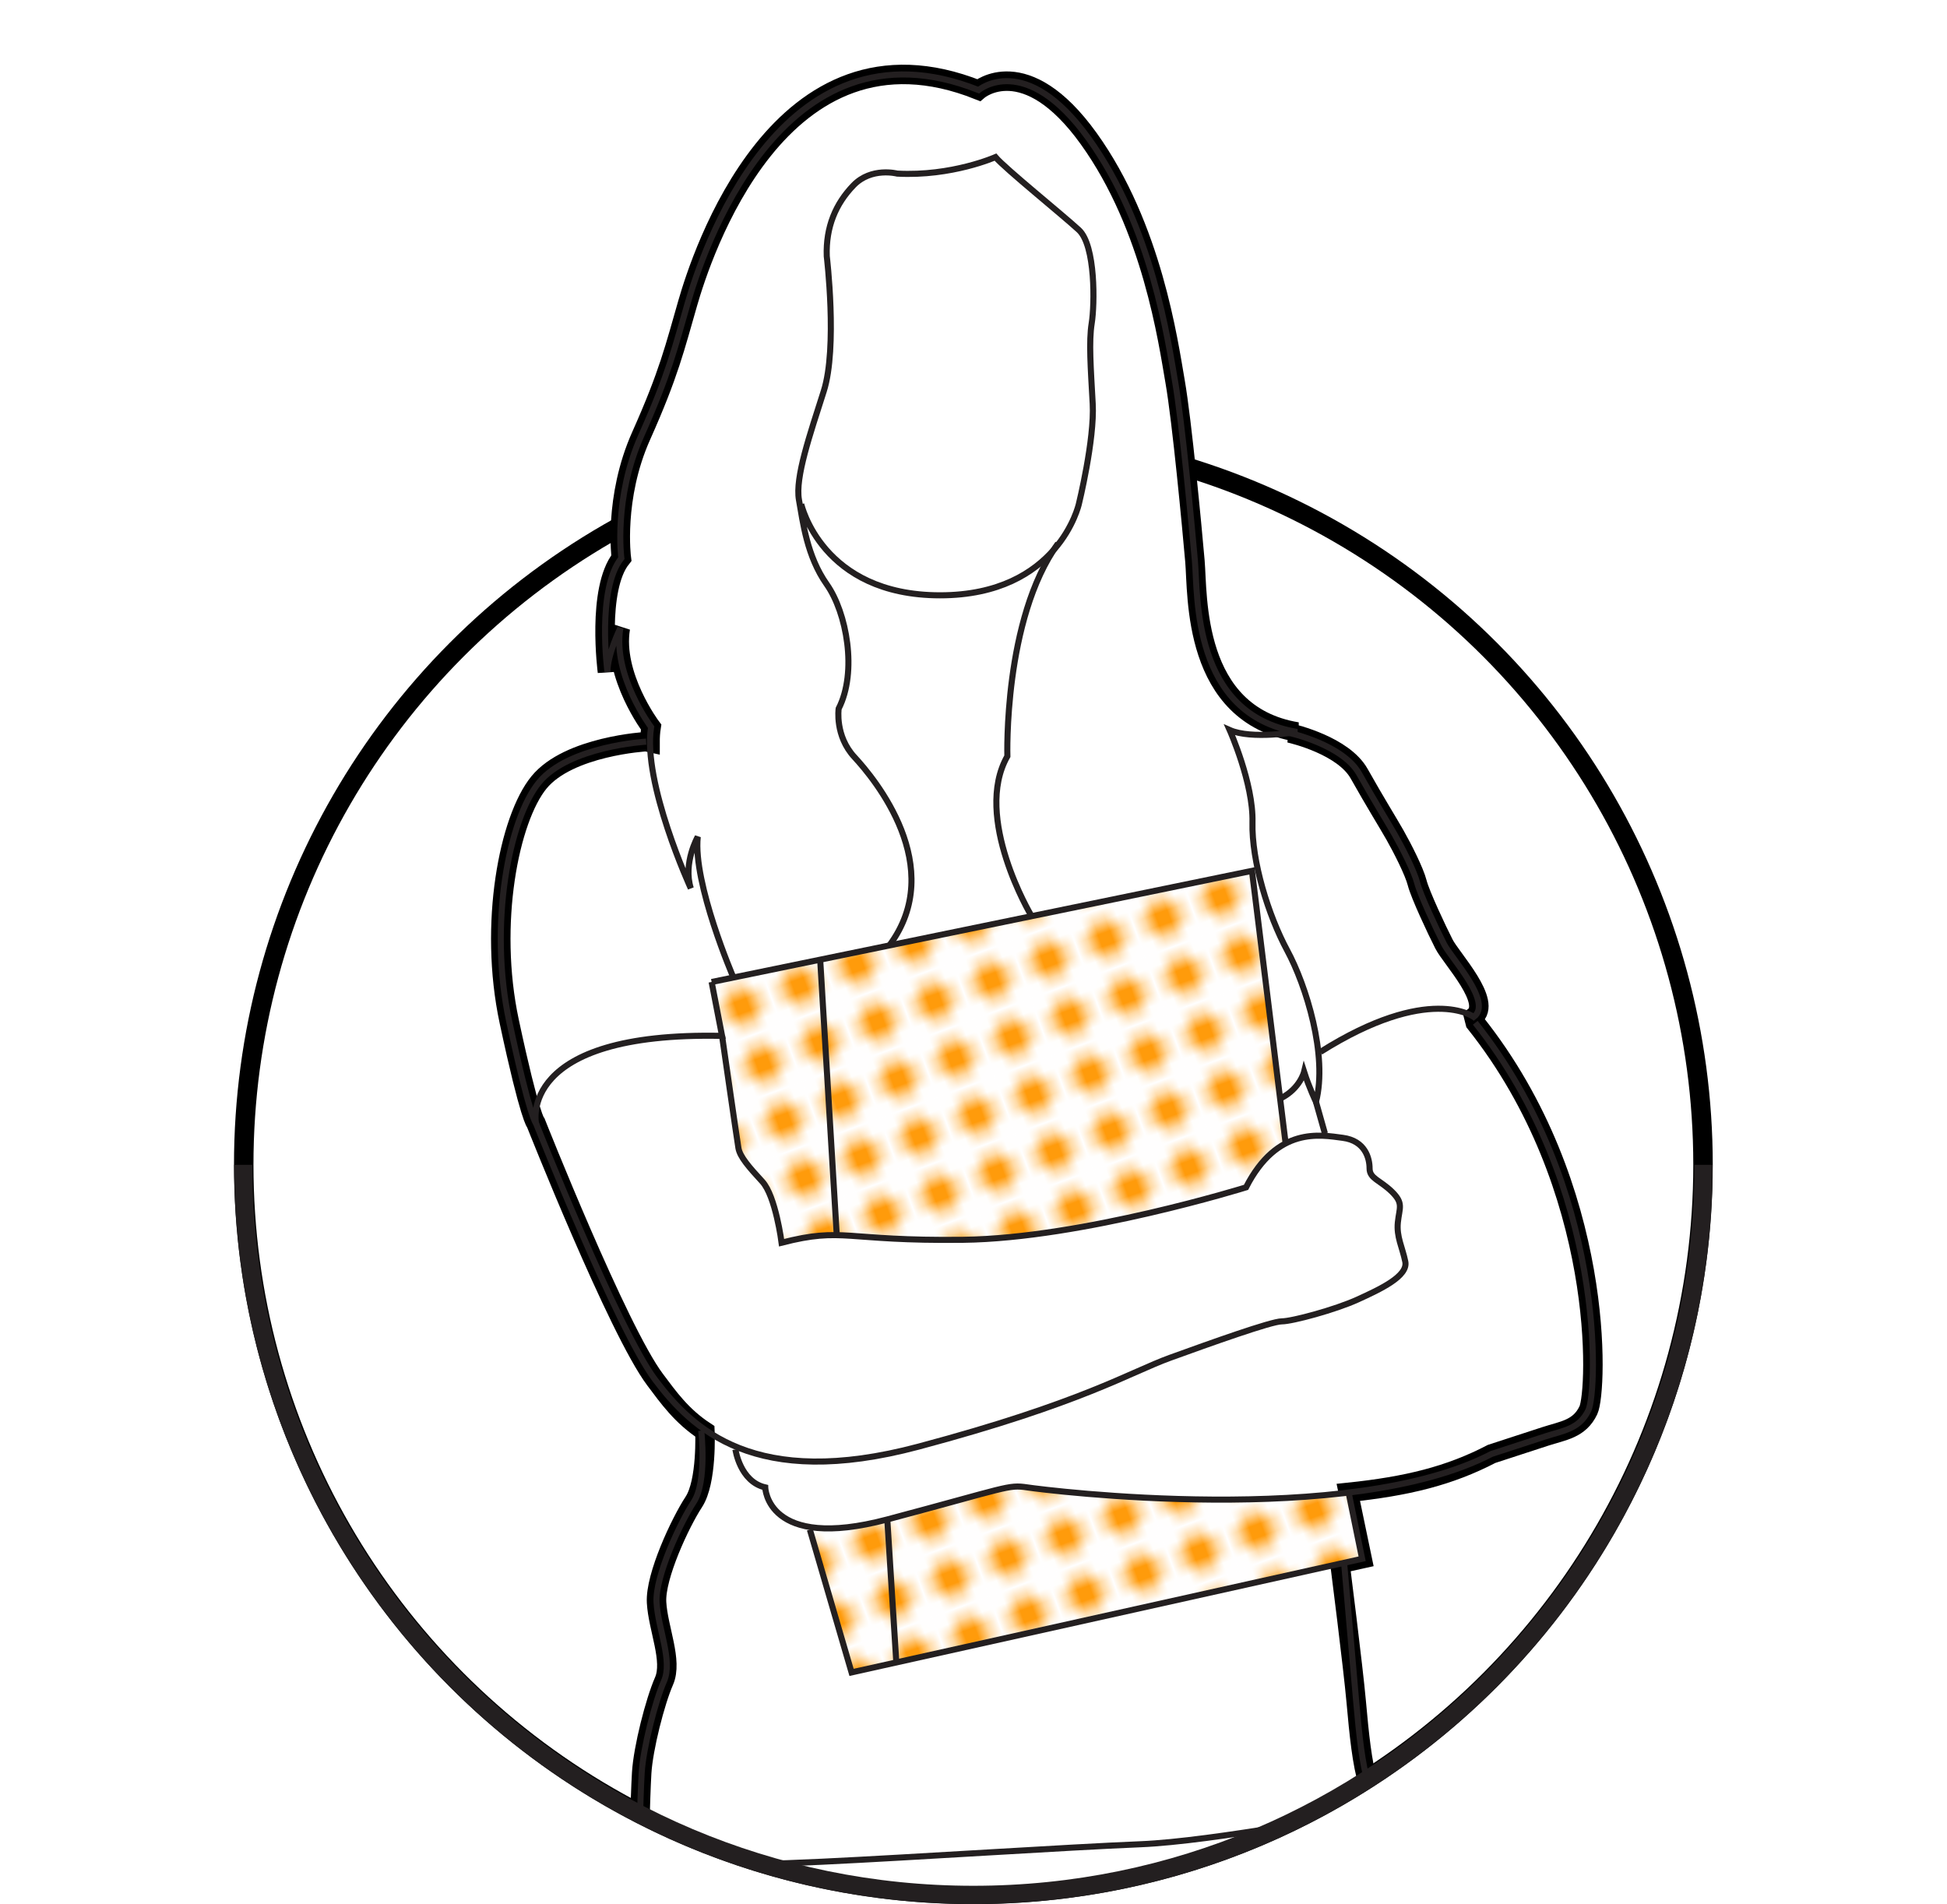 <?xml version="1.0" encoding="UTF-8" standalone="no"?>
<svg
   xmlns:dc="http://purl.org/dc/elements/1.1/"
   xmlns:cc="http://creativecommons.org/ns#"
   xmlns:rdf="http://www.w3.org/1999/02/22-rdf-syntax-ns#"
   xmlns:svg="http://www.w3.org/2000/svg"
   xmlns="http://www.w3.org/2000/svg"
   version="1.1"
   id="svg10845"
   height="195.603"
   width="200">
  <defs
     id="defs4809">
    <pattern
       id="polka"
       patternTransform="rotate(20)"
       height="5"
       width="5"
       patternUnits="userSpaceOnUse">
      <rect
         y="0"
         x="0"
         height="5"
         width="5"
         style="fill:#ffffff"
         id="polka__bg" />
      <circle
         cx="2"
         style="fill:#ff9b0b"
         cy="2"
         r="1.5"
         id="polka__inner" />
    </pattern>
    <clipPath
       id="clipPath1238">
      <path
         id="path1240"
         d="m 0,863.584 938.953,0 L 938.953,0 0,0 0,863.584 Z" />
    </clipPath>
    <clipPath
       id="clipPath1254">
      <path
         id="path1256"
         d="m 34.377,812.584 -0.499,-104.5 c 0,-33.137 26.613,-60 59.75,-60 l 0,0 c 33.137,0 59.75,26.863 59.75,60 l 0,0 0,104.5 -119.001,0 z" />
    </clipPath>
    <clipPath
       id="clipPath1418">
      <path
         id="path1420"
         d="m 0,863.584 938.953,0 L 938.953,0 0,0 0,863.584 Z" />
    </clipPath>
  </defs>
  <g
     style="display:inline"
     transform="translate(-282.081,-278.411)"
     id="layer1">
    <ellipse
       style="color:#000000;display:inline;overflow:visible;visibility:visible;opacity:1;fill:none;fill-opacity:1;fill-rule:nonzero;stroke:#000000;stroke-width:2;stroke-miterlimit:4;stroke-dasharray:none;stroke-opacity:1;marker:none;enable-background:accumulate"
       id="path6022"
       cx="382.068"
       cy="398.076"
       rx="74.951"
       ry="74.95" />
    <g
       id="layer1-7"
       transform="translate(-0.013,2.0507814e-6)">
      <g
         transform="matrix(1.25,0,0,-1.25,264.734,1283.182)"
         id="g1252"
         clip-path="url(#clipPath1254)">
        <path
           d="m 126.07,654.955 c 0,0 0.734,0.781 0.245,2.337 -0.49,1.556 -0.734,3.941 -0.979,6.694 -0.245,2.754 -1.332,11.322 -1.332,11.322 l 1.821,0.403 -1.136,5.454 c 4.829,0.505 8.302,1.355 11.779,3.163 0,0 2.936,0.958 4.403,1.436 1.468,0.479 2.814,0.599 3.548,2.155 0.734,1.556 1.468,18.315 -9.297,31.842 l -0.122,0.478 c 1.59,1.197 -1.835,4.789 -2.447,5.986 -0.611,1.197 -1.957,4.07 -2.202,5.027 -0.244,0.958 -1.223,2.873 -1.834,3.95 -0.612,1.078 -1.591,2.634 -2.936,5.028 -1.287,2.29 -5.361,3.263 -5.715,3.344 0.382,0.048 0.618,0.088 0.618,0.088 -8.645,1.436 -8.155,11.252 -8.4,14.045 -0.245,2.793 -1.06,11.492 -1.631,14.764 -0.571,3.272 -1.876,12.689 -7.095,19.951 -5.219,7.262 -9.052,3.99 -9.052,3.99 -16.392,6.544 -22.834,-13.806 -23.894,-17.477 -1.061,-3.671 -1.55,-5.826 -3.833,-10.933 -2.284,-5.108 -1.631,-10.055 -1.631,-10.055 -2.039,-2.554 -1.142,-9.337 -1.142,-9.337 0,1.436 1.06,3.591 1.06,3.591 -0.652,-3.911 2.528,-8.14 2.528,-8.14 -0.063,-0.394 -0.089,-0.82 -0.088,-1.268 l -0.319,0.071 c 0,0 -6.361,-0.359 -8.808,-3.352 -2.446,-2.993 -4.159,-11.612 -2.446,-19.632 1.712,-8.02 2.201,-8.379 2.201,-8.379 0,0 6.728,-16.998 9.786,-21.068 1.101,-1.465 2.168,-2.987 4.097,-4.254 0,0 0.185,-4.126 -0.916,-5.802 -1.101,-1.675 -3.181,-6.105 -3.058,-8.259 0.122,-2.155 1.345,-4.789 0.612,-6.464 -0.735,-1.676 -1.713,-5.507 -1.835,-7.542 -0.123,-2.035 -0.245,-7.661 -0.245,-7.661 0,-0.001 0.669,-5.626 -0.063,-9.287 -0.733,-3.661 -1.709,-19.08 1.708,-26.08 l 58.576,0 c 0,0 5.05,21.933 -0.526,39.871"
           id="path1260"
           style="fill:#ffffff;fill-opacity:1;fill-rule:nonzero;stroke:#000000;stroke-width:1.6;stroke-miterlimit:4;stroke-dasharray:none;stroke-opacity:1" />
        <path
           d="m 98.302,681.574 c -1.59,0.239 -1.59,0 -11.499,-2.634 -2.928,-0.778 -4.997,-0.863 -6.465,-0.601 l 3.53,-11.968 41.957,9.337 -1.101,5.387 c 0,0 -0.028,0.017 -0.078,0.046 -11.761,-1.431 -25.188,0.259 -26.344,0.433"
           id="path1312"
           style="fill:url(#polka);fill-opacity:1;fill-rule:nonzero;stroke:none" />
        <path
           d="m 119.538,709.823 c -1.121,-0.589 -2.27,-1.662 -3.254,-3.589 0,0 -13.456,-4.19 -23.242,-4.31 -9.786,-0.12 -9.786,1.077 -14.924,-0.239 0,0 -0.489,3.83 -1.59,5.027 -1.101,1.197 -1.835,2.035 -1.957,2.754 -0.123,0.718 -2.036,13.547 -2.036,13.547 l -0.166,0.099 44.403,9.135 2.766,-22.424 z"
           id="path1360"
           style="fill:url(#polka);fill-opacity:1;fill-rule:nonzero;stroke:none" />
        <path
           d="m 98.628,728.579 c 0,0 -4.811,8.06 -1.957,13.088 0,0 -0.326,11.252 4.159,17.477"
           id="path1364"
           style="fill:none;stroke:#231f20;stroke-width:0.5;stroke-linecap:butt;stroke-linejoin:miter;stroke-miterlimit:4;stroke-dasharray:none;stroke-opacity:1" />
        <path
           d="m 74.163,723.471 c 0,0 -3.344,7.741 -2.936,11.572 0,0 -1.223,-2.155 -0.571,-4.23 0,0 -3.996,8.699 -3.262,13.247 0,0 -3.18,4.23 -2.528,8.14 0,0 -1.06,-2.154 -1.06,-3.591 0,0 -0.897,6.784 1.142,9.337 0,0 -0.653,4.948 1.631,10.056 2.283,5.107 2.772,7.262 3.833,10.933 1.06,3.671 7.502,24.02 23.894,17.477 0,0 3.833,3.272 9.052,-3.991 5.219,-7.262 6.524,-16.678 7.095,-19.95 0.571,-3.272 1.386,-11.971 1.631,-14.764 0.245,-2.793 -0.245,-12.609 8.4,-14.046 0,0 -3.751,-0.638 -5.546,0.16 0,0 1.958,-4.389 1.876,-7.581 -0.081,-3.192 1.305,-7.661 2.854,-10.535 1.55,-2.872 3.344,-8.618 2.365,-12.449 0,0 -0.571,1.197 -0.978,2.474 0,0 -0.327,-1.357 -1.876,-2.155"
           id="path1368"
           style="fill:none;stroke:#231f20;stroke-width:0.5;stroke-linecap:butt;stroke-linejoin:miter;stroke-miterlimit:4;stroke-dasharray:none;stroke-opacity:1" />
        <path
           d="m 79.73,762.389 c 0,0 1.665,-7.498 11.407,-7.498 9.743,0 11.408,7.498 11.408,7.498 0,0 1.302,5.294 1.139,8.246 -0.163,2.953 -0.326,5.108 -0.081,6.624 0.244,1.516 0.326,6.384 -1.06,7.661 -1.387,1.277 -6.035,5.028 -6.851,5.985 0,0 -3.588,-1.596 -8.073,-1.356 0,0 -2.121,0.558 -3.588,-0.958 -1.468,-1.516 -2.284,-3.431 -2.202,-5.825 0,0 0.897,-7.502 -0.245,-11.093 -1.142,-3.591 -2.365,-7.103 -2.039,-8.938 0.326,-1.836 0.653,-4.629 2.284,-6.943 1.631,-2.314 2.528,-7.182 0.978,-10.215 0,0 -0.326,-2.235 1.305,-3.99 1.631,-1.756 7.666,-9.018 2.854,-15.482"
           id="path1372"
           style="fill:none;stroke:#231f20;stroke-width:0.5;stroke-linecap:butt;stroke-linejoin:miter;stroke-miterlimit:4;stroke-dasharray:none;stroke-opacity:1" />
        <path
           d="m 72.369,723.112 44.403,9.135 2.746,-22.231"
           id="path1376"
           style="fill:none;stroke:#231f20;stroke-width:0.5;stroke-linecap:butt;stroke-linejoin:miter;stroke-miterlimit:4;stroke-dasharray:none;stroke-opacity:1" />
        <path
           d="m 66.986,742.864 c 0,0 -6.361,-0.359 -8.807,-3.352 -2.447,-2.992 -4.16,-11.611 -2.447,-19.631 1.713,-8.021 2.202,-8.38 2.202,-8.38 0,0 -1.59,7.542 15.291,7.182 l -0.857,4.43"
           id="path1380"
           style="fill:none;stroke:#231f20;stroke-width:0.5;stroke-linecap:butt;stroke-linejoin:miter;stroke-miterlimit:4;stroke-dasharray:none;stroke-opacity:1" />
        <path
           d="m 119.831,743.582 c 0,0 4.404,-0.958 5.749,-3.352 1.346,-2.394 2.325,-3.95 2.936,-5.027 0.612,-1.078 1.59,-2.993 1.835,-3.951 0.245,-0.957 1.59,-3.83 2.202,-5.027 0.611,-1.197 4.037,-4.789 2.446,-5.986 0,0 -3.669,2.754 -12.599,-2.872"
           id="path1384"
           style="fill:none;stroke:#231f20;stroke-width:0.5;stroke-linecap:butt;stroke-linejoin:miter;stroke-miterlimit:4;stroke-dasharray:none;stroke-opacity:1" />
        <path
           d="m 57.934,711.501 c 0,0 6.728,-16.998 9.786,-21.068 3.058,-4.07 8.196,-9.098 21.652,-5.507 13.456,3.591 17.37,6.105 20.673,7.302 3.303,1.197 8.318,2.993 9.174,2.993 0.857,0 4.404,0.958 6.239,1.796 1.835,0.838 4.159,1.915 3.914,3.112 -0.244,1.197 -0.734,2.035 -0.611,3.232 0.122,1.197 0.489,1.556 -0.489,2.514 -0.979,0.957 -1.835,1.077 -1.835,1.915 0,0.838 -0.367,2.274 -2.202,2.514 -1.835,0.239 -5.383,0.958 -7.951,-4.07 0,0 -13.456,-4.19 -23.242,-4.31 -9.786,-0.119 -9.786,1.078 -14.924,-0.239 0,0 -0.489,3.831 -1.59,5.028 -1.101,1.197 -1.835,2.035 -1.958,2.753 -0.122,0.718 -1.345,9.217 -1.345,9.217"
           id="path1388"
           style="fill:none;stroke:#231f20;stroke-width:0.5;stroke-linecap:butt;stroke-linejoin:miter;stroke-miterlimit:4;stroke-dasharray:none;stroke-opacity:1" />
        <path
           d="m 74.326,684.687 c 0,0 0.367,-2.633 2.447,-3.112 0,0 0.122,-5.267 10.03,-2.634 9.909,2.634 9.909,2.873 11.499,2.634 1.59,-0.24 26.422,-3.352 38.166,2.753 0,0 2.935,0.958 4.403,1.436 1.468,0.479 2.814,0.599 3.548,2.155 0.734,1.556 1.468,18.315 -9.297,31.842"
           id="path1392"
           style="fill:none;stroke:#231f20;stroke-width:0.5;stroke-linecap:butt;stroke-linejoin:miter;stroke-miterlimit:4;stroke-dasharray:none;stroke-opacity:1" />
        <path
           d="m 122.033,713.256 0.734,-2.594"
           id="path1396"
           style="fill:none;stroke:#231f20;stroke-width:0.5;stroke-linecap:butt;stroke-linejoin:miter;stroke-miterlimit:4;stroke-dasharray:none;stroke-opacity:1" />
        <path
           d="m 71.512,686.243 c 0,0 0.489,-4.19 -0.612,-5.866 -1.101,-1.675 -3.18,-6.104 -3.058,-8.259 0.122,-2.155 1.346,-4.789 0.612,-6.464 -0.734,-1.676 -1.713,-5.507 -1.835,-7.542 -0.122,-2.035 -0.245,-7.661 -0.245,-7.661 0,0 7.462,0 15.046,0.359 7.585,0.359 20.184,1.197 26.178,1.437 5.994,0.239 18.471,2.673 18.471,2.673 0,0 0.734,0.798 0.245,2.354 -0.489,1.556 -0.734,3.951 -0.978,6.704 -0.245,2.753 -0.979,11.252 -0.979,11.252"
           id="path1400"
           style="fill:none;stroke:#231f20;stroke-width:0.5;stroke-linecap:butt;stroke-linejoin:miter;stroke-miterlimit:4;stroke-dasharray:none;stroke-opacity:1" />
        <path
           d="m 124.724,681.096 1.101,-5.387 -41.958,-9.337 -3.425,11.731"
           id="path1404"
           style="fill:none;stroke:#231f20;stroke-width:0.5;stroke-linecap:butt;stroke-linejoin:miter;stroke-miterlimit:4;stroke-dasharray:none;stroke-opacity:1" />
        <path
           d="m 81.298,724.788 1.346,-22.385"
           id="path1408"
           style="fill:none;stroke:#231f20;stroke-width:0.5;stroke-linecap:butt;stroke-linejoin:miter;stroke-miterlimit:4;stroke-dasharray:none;stroke-opacity:1" />
        <path
           d="m 86.803,678.941 0.734,-11.612"
           id="path1412"
           style="fill:none;stroke:#231f20;stroke-width:0.5;stroke-linecap:butt;stroke-linejoin:miter;stroke-miterlimit:4;stroke-dasharray:none;stroke-opacity:1" />
      </g>
      <g
         transform="matrix(1.25,0,0,-1.25,264.734,1283.182)"
         id="g1414">
        <g
           clip-path="url(#clipPath1418)"
           id="g1416">
          <g
             transform="translate(153.878,708.084)"
             id="g1422">
            <path
               d="m 0,0 c 0,-33.137 -26.863,-60 -60,-60 -33.137,0 -60,26.863 -60,60"
               id="path1424"
               style="fill:none;stroke:#231f20;stroke-width:1.5;stroke-linecap:butt;stroke-linejoin:miter;stroke-miterlimit:4;stroke-dasharray:none;stroke-opacity:1" />
          </g>
        </g>
      </g>
    </g>
  </g>
</svg>
